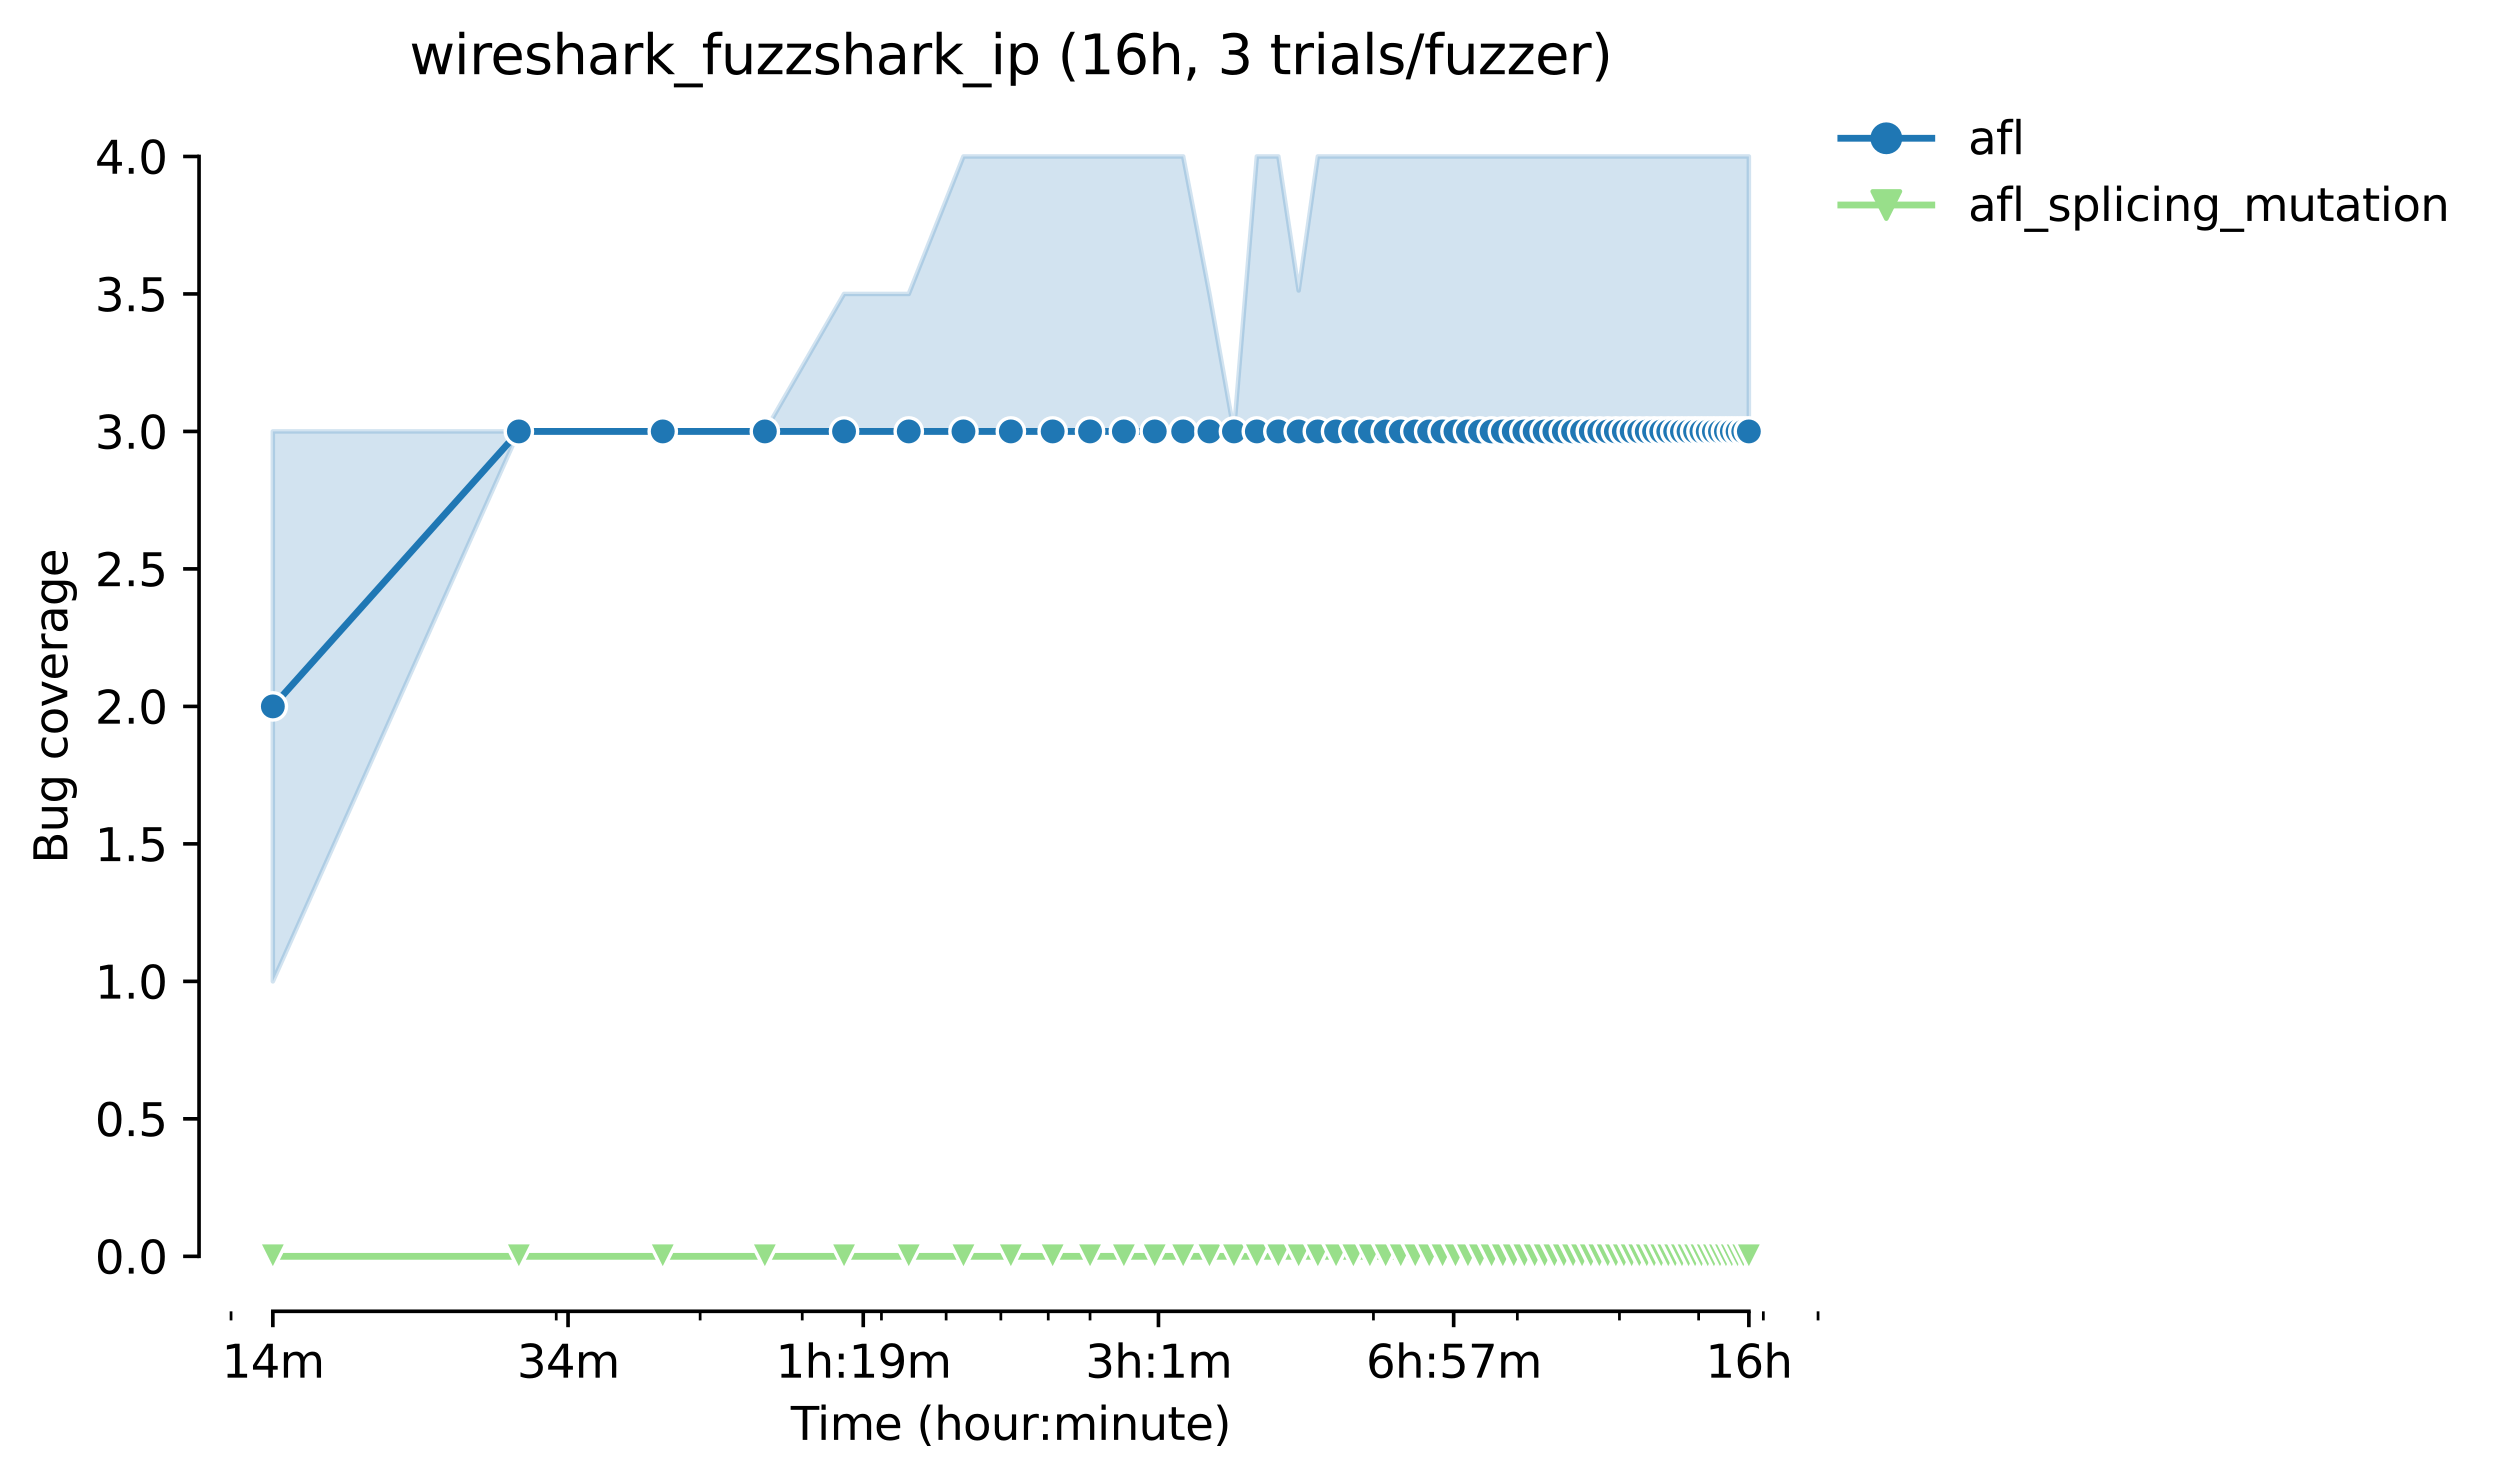 <?xml version="1.0" encoding="utf-8" standalone="no"?>
<!DOCTYPE svg PUBLIC "-//W3C//DTD SVG 1.1//EN"
  "http://www.w3.org/Graphics/SVG/1.1/DTD/svg11.dtd">
<svg height="325.986pt" version="1.1" viewBox="0 0 549.886 325.986" width="549.886pt" xmlns="http://www.w3.org/2000/svg" xmlns:xlink="http://www.w3.org/1999/xlink">
 <defs>
  <style type="text/css">*{stroke-linecap:butt;stroke-linejoin:round;}</style>
 </defs>
 <g id="figure_1">
  <g id="patch_1">
   <path d="M 0 325.986 
L 549.886 325.986 
L 549.886 0 
L 0 0 
z
" style="fill:#ffffff;"/>
  </g>
  <g id="axes_1">
   <g id="patch_2">
    <path d="M 43.781 288.43 
L 400.901 288.43 
L 400.901 22.318 
L 43.781 22.318 
z
" style="fill:#ffffff;"/>
   </g>
   <g id="PolyCollection_1">
    <defs>
     <path d="M 60.014 -231.092 
L 60.014 -110.132 
L 114.123 -231.092 
L 145.775 -231.092 
L 168.232 -231.092 
L 185.651 -231.092 
L 199.884 -231.092 
L 211.917 -231.092 
L 222.341 -231.092 
L 231.536 -231.092 
L 239.76 -231.092 
L 247.201 -231.092 
L 253.993 -231.092 
L 260.241 -231.092 
L 266.026 -231.092 
L 271.412 -231.092 
L 276.45 -231.092 
L 281.183 -231.092 
L 285.645 -231.092 
L 289.865 -231.092 
L 293.87 -231.092 
L 297.678 -231.092 
L 301.31 -231.092 
L 304.78 -231.092 
L 308.102 -231.092 
L 311.289 -231.092 
L 314.35 -231.092 
L 317.297 -231.092 
L 320.136 -231.092 
L 322.875 -231.092 
L 325.521 -231.092 
L 328.081 -231.092 
L 330.559 -231.092 
L 332.962 -231.092 
L 335.292 -231.092 
L 337.555 -231.092 
L 339.754 -231.092 
L 341.893 -231.092 
L 343.975 -231.092 
L 346.002 -231.092 
L 347.979 -231.092 
L 349.906 -231.092 
L 351.787 -231.092 
L 353.624 -231.092 
L 355.419 -231.092 
L 357.173 -231.092 
L 358.889 -231.092 
L 360.568 -231.092 
L 362.211 -231.092 
L 363.821 -231.092 
L 365.398 -231.092 
L 366.944 -231.092 
L 368.46 -231.092 
L 369.947 -231.092 
L 371.406 -231.092 
L 372.838 -231.092 
L 374.245 -231.092 
L 375.626 -231.092 
L 376.984 -231.092 
L 378.318 -231.092 
L 379.63 -231.092 
L 380.921 -231.092 
L 382.19 -231.092 
L 383.439 -231.092 
L 384.669 -231.092 
L 384.669 -291.572 
L 384.669 -291.572 
L 383.439 -291.572 
L 382.19 -291.572 
L 380.921 -291.572 
L 379.63 -291.572 
L 378.318 -291.572 
L 376.984 -291.572 
L 375.626 -291.572 
L 374.245 -291.572 
L 372.838 -291.572 
L 371.406 -291.572 
L 369.947 -291.572 
L 368.46 -291.572 
L 366.944 -291.572 
L 365.398 -291.572 
L 363.821 -291.572 
L 362.211 -291.572 
L 360.568 -291.572 
L 358.889 -291.572 
L 357.173 -291.572 
L 355.419 -291.572 
L 353.624 -291.572 
L 351.787 -291.572 
L 349.906 -291.572 
L 347.979 -291.572 
L 346.002 -291.572 
L 343.975 -291.572 
L 341.893 -291.572 
L 339.754 -291.572 
L 337.555 -291.572 
L 335.292 -291.572 
L 332.962 -291.572 
L 330.559 -291.572 
L 328.081 -291.572 
L 325.521 -291.572 
L 322.875 -291.572 
L 320.136 -291.572 
L 317.297 -291.572 
L 314.35 -291.572 
L 311.289 -291.572 
L 308.102 -291.572 
L 304.78 -291.572 
L 301.31 -291.572 
L 297.678 -291.572 
L 293.87 -291.572 
L 289.865 -291.572 
L 285.645 -262.088 
L 281.183 -291.572 
L 276.45 -291.572 
L 271.412 -231.092 
L 266.026 -261.332 
L 260.241 -291.572 
L 253.993 -291.572 
L 247.201 -291.572 
L 239.76 -291.572 
L 231.536 -291.572 
L 222.341 -291.572 
L 211.917 -291.572 
L 199.884 -261.332 
L 185.651 -261.332 
L 168.232 -231.092 
L 145.775 -231.092 
L 114.123 -231.092 
L 60.014 -231.092 
z
" id="md06780eae8" style="stroke:#1f77b4;stroke-opacity:0.2;"/>
    </defs>
    <g clip-path="url(#p44ab42ca70)">
     <use style="fill:#1f77b4;fill-opacity:0.2;stroke:#1f77b4;stroke-opacity:0.2;" x="0" xlink:href="#md06780eae8" y="325.986"/>
    </g>
   </g>
   <g id="PolyCollection_2">
    <path clip-path="url(#p44ab42ca70)" d="M 60.014 276.334 
L 60.014 276.334 
L 114.123 276.334 
L 145.775 276.334 
L 168.232 276.334 
L 185.651 276.334 
L 199.884 276.334 
L 211.917 276.334 
L 222.341 276.334 
L 231.536 276.334 
L 239.76 276.334 
L 247.201 276.334 
L 253.993 276.334 
L 260.241 276.334 
L 266.026 276.334 
L 271.412 276.334 
L 276.45 276.334 
L 281.183 276.334 
L 285.645 276.334 
L 289.865 276.334 
L 293.87 276.334 
L 297.678 276.334 
L 301.31 276.334 
L 304.78 276.334 
L 308.102 276.334 
L 311.289 276.334 
L 314.35 276.334 
L 317.297 276.334 
L 320.136 276.334 
L 322.875 276.334 
L 325.521 276.334 
L 328.081 276.334 
L 330.559 276.334 
L 332.962 276.334 
L 335.292 276.334 
L 337.555 276.334 
L 339.754 276.334 
L 341.893 276.334 
L 343.975 276.334 
L 346.002 276.334 
L 347.979 276.334 
L 349.906 276.334 
L 351.787 276.334 
L 353.624 276.334 
L 355.419 276.334 
L 357.173 276.334 
L 358.889 276.334 
L 360.568 276.334 
L 362.211 276.334 
L 363.821 276.334 
L 365.398 276.334 
L 366.944 276.334 
L 368.46 276.334 
L 369.947 276.334 
L 371.406 276.334 
L 372.838 276.334 
L 374.245 276.334 
L 375.626 276.334 
L 376.984 276.334 
L 378.318 276.334 
L 378.318 276.334 
L 378.318 276.334 
L 376.984 276.334 
L 375.626 276.334 
L 374.245 276.334 
L 372.838 276.334 
L 371.406 276.334 
L 369.947 276.334 
L 368.46 276.334 
L 366.944 276.334 
L 365.398 276.334 
L 363.821 276.334 
L 362.211 276.334 
L 360.568 276.334 
L 358.889 276.334 
L 357.173 276.334 
L 355.419 276.334 
L 353.624 276.334 
L 351.787 276.334 
L 349.906 276.334 
L 347.979 276.334 
L 346.002 276.334 
L 343.975 276.334 
L 341.893 276.334 
L 339.754 276.334 
L 337.555 276.334 
L 335.292 276.334 
L 332.962 276.334 
L 330.559 276.334 
L 328.081 276.334 
L 325.521 276.334 
L 322.875 276.334 
L 320.136 276.334 
L 317.297 276.334 
L 314.35 276.334 
L 311.289 276.334 
L 308.102 276.334 
L 304.78 276.334 
L 301.31 276.334 
L 297.678 276.334 
L 293.87 276.334 
L 289.865 276.334 
L 285.645 276.334 
L 281.183 276.334 
L 276.45 276.334 
L 271.412 276.334 
L 266.026 276.334 
L 260.241 276.334 
L 253.993 276.334 
L 247.201 276.334 
L 239.76 276.334 
L 231.536 276.334 
L 222.341 276.334 
L 211.917 276.334 
L 199.884 276.334 
L 185.651 276.334 
L 168.232 276.334 
L 145.775 276.334 
L 114.123 276.334 
L 60.014 276.334 
z
" style="fill:#98df8a;fill-opacity:0.2;stroke:#98df8a;stroke-opacity:0.2;"/>
    <path clip-path="url(#p44ab42ca70)" d="M 382.19 276.334 
L 382.19 276.334 
L 383.439 276.334 
L 384.669 276.334 
L 384.669 276.334 
L 384.669 276.334 
L 383.439 276.334 
L 382.19 276.334 
z
" style="fill:#98df8a;fill-opacity:0.2;stroke:#98df8a;stroke-opacity:0.2;"/>
   </g>
   <g id="matplotlib.axis_1">
    <g id="xtick_1">
     <g id="line2d_1">
      <defs>
       <path d="M 0 0 
L 0 3.5 
" id="m34331405f8" style="stroke:#000000;stroke-width:0.8;"/>
      </defs>
      <g>
       <use style="stroke:#000000;stroke-width:0.8;" x="60.014" xlink:href="#m34331405f8" y="288.43"/>
      </g>
     </g>
     <g id="text_1">
      <!-- 14m -->
      <g transform="translate(48.781 303.029)scale(0.1 -0.1)">
       <defs>
        <path d="M 794 531 
L 1825 531 
L 1825 4091 
L 703 3866 
L 703 4441 
L 1819 4666 
L 2450 4666 
L 2450 531 
L 3481 531 
L 3481 0 
L 794 0 
L 794 531 
z
" id="DejaVuSans-31" transform="scale(0.016)"/>
        <path d="M 2419 4116 
L 825 1625 
L 2419 1625 
L 2419 4116 
z
M 2253 4666 
L 3047 4666 
L 3047 1625 
L 3713 1625 
L 3713 1100 
L 3047 1100 
L 3047 0 
L 2419 0 
L 2419 1100 
L 313 1100 
L 313 1709 
L 2253 4666 
z
" id="DejaVuSans-34" transform="scale(0.016)"/>
        <path d="M 3328 2828 
Q 3544 3216 3844 3400 
Q 4144 3584 4550 3584 
Q 5097 3584 5394 3201 
Q 5691 2819 5691 2113 
L 5691 0 
L 5113 0 
L 5113 2094 
Q 5113 2597 4934 2840 
Q 4756 3084 4391 3084 
Q 3944 3084 3684 2787 
Q 3425 2491 3425 1978 
L 3425 0 
L 2847 0 
L 2847 2094 
Q 2847 2600 2669 2842 
Q 2491 3084 2119 3084 
Q 1678 3084 1418 2786 
Q 1159 2488 1159 1978 
L 1159 0 
L 581 0 
L 581 3500 
L 1159 3500 
L 1159 2956 
Q 1356 3278 1631 3431 
Q 1906 3584 2284 3584 
Q 2666 3584 2933 3390 
Q 3200 3197 3328 2828 
z
" id="DejaVuSans-6d" transform="scale(0.016)"/>
       </defs>
       <use xlink:href="#DejaVuSans-31"/>
       <use x="63.623" xlink:href="#DejaVuSans-34"/>
       <use x="127.246" xlink:href="#DejaVuSans-6d"/>
      </g>
     </g>
    </g>
    <g id="xtick_2">
     <g id="line2d_2">
      <g>
       <use style="stroke:#000000;stroke-width:0.8;" x="124.945" xlink:href="#m34331405f8" y="288.43"/>
      </g>
     </g>
     <g id="text_2">
      <!-- 34m -->
      <g transform="translate(113.712 303.029)scale(0.1 -0.1)">
       <defs>
        <path d="M 2597 2516 
Q 3050 2419 3304 2112 
Q 3559 1806 3559 1356 
Q 3559 666 3084 287 
Q 2609 -91 1734 -91 
Q 1441 -91 1130 -33 
Q 819 25 488 141 
L 488 750 
Q 750 597 1062 519 
Q 1375 441 1716 441 
Q 2309 441 2620 675 
Q 2931 909 2931 1356 
Q 2931 1769 2642 2001 
Q 2353 2234 1838 2234 
L 1294 2234 
L 1294 2753 
L 1863 2753 
Q 2328 2753 2575 2939 
Q 2822 3125 2822 3475 
Q 2822 3834 2567 4026 
Q 2313 4219 1838 4219 
Q 1578 4219 1281 4162 
Q 984 4106 628 3988 
L 628 4550 
Q 988 4650 1302 4700 
Q 1616 4750 1894 4750 
Q 2613 4750 3031 4423 
Q 3450 4097 3450 3541 
Q 3450 3153 3228 2886 
Q 3006 2619 2597 2516 
z
" id="DejaVuSans-33" transform="scale(0.016)"/>
       </defs>
       <use xlink:href="#DejaVuSans-33"/>
       <use x="63.623" xlink:href="#DejaVuSans-34"/>
       <use x="127.246" xlink:href="#DejaVuSans-6d"/>
      </g>
     </g>
    </g>
    <g id="xtick_3">
     <g id="line2d_3">
      <g>
       <use style="stroke:#000000;stroke-width:0.8;" x="189.876" xlink:href="#m34331405f8" y="288.43"/>
      </g>
     </g>
     <g id="text_3">
      <!-- 1h:19m -->
      <g transform="translate(170.609 303.029)scale(0.1 -0.1)">
       <defs>
        <path d="M 3513 2113 
L 3513 0 
L 2938 0 
L 2938 2094 
Q 2938 2591 2744 2837 
Q 2550 3084 2163 3084 
Q 1697 3084 1428 2787 
Q 1159 2491 1159 1978 
L 1159 0 
L 581 0 
L 581 4863 
L 1159 4863 
L 1159 2956 
Q 1366 3272 1645 3428 
Q 1925 3584 2291 3584 
Q 2894 3584 3203 3211 
Q 3513 2838 3513 2113 
z
" id="DejaVuSans-68" transform="scale(0.016)"/>
        <path d="M 750 794 
L 1409 794 
L 1409 0 
L 750 0 
L 750 794 
z
M 750 3309 
L 1409 3309 
L 1409 2516 
L 750 2516 
L 750 3309 
z
" id="DejaVuSans-3a" transform="scale(0.016)"/>
        <path d="M 703 97 
L 703 672 
Q 941 559 1184 500 
Q 1428 441 1663 441 
Q 2288 441 2617 861 
Q 2947 1281 2994 2138 
Q 2813 1869 2534 1725 
Q 2256 1581 1919 1581 
Q 1219 1581 811 2004 
Q 403 2428 403 3163 
Q 403 3881 828 4315 
Q 1253 4750 1959 4750 
Q 2769 4750 3195 4129 
Q 3622 3509 3622 2328 
Q 3622 1225 3098 567 
Q 2575 -91 1691 -91 
Q 1453 -91 1209 -44 
Q 966 3 703 97 
z
M 1959 2075 
Q 2384 2075 2632 2365 
Q 2881 2656 2881 3163 
Q 2881 3666 2632 3958 
Q 2384 4250 1959 4250 
Q 1534 4250 1286 3958 
Q 1038 3666 1038 3163 
Q 1038 2656 1286 2365 
Q 1534 2075 1959 2075 
z
" id="DejaVuSans-39" transform="scale(0.016)"/>
       </defs>
       <use xlink:href="#DejaVuSans-31"/>
       <use x="63.623" xlink:href="#DejaVuSans-68"/>
       <use x="127.002" xlink:href="#DejaVuSans-3a"/>
       <use x="160.693" xlink:href="#DejaVuSans-31"/>
       <use x="224.316" xlink:href="#DejaVuSans-39"/>
       <use x="287.939" xlink:href="#DejaVuSans-6d"/>
      </g>
     </g>
    </g>
    <g id="xtick_4">
     <g id="line2d_4">
      <g>
       <use style="stroke:#000000;stroke-width:0.8;" x="254.808" xlink:href="#m34331405f8" y="288.43"/>
      </g>
     </g>
     <g id="text_4">
      <!-- 3h:1m -->
      <g transform="translate(238.722 303.029)scale(0.1 -0.1)">
       <use xlink:href="#DejaVuSans-33"/>
       <use x="63.623" xlink:href="#DejaVuSans-68"/>
       <use x="127.002" xlink:href="#DejaVuSans-3a"/>
       <use x="160.693" xlink:href="#DejaVuSans-31"/>
       <use x="224.316" xlink:href="#DejaVuSans-6d"/>
      </g>
     </g>
    </g>
    <g id="xtick_5">
     <g id="line2d_5">
      <g>
       <use style="stroke:#000000;stroke-width:0.8;" x="319.739" xlink:href="#m34331405f8" y="288.43"/>
      </g>
     </g>
     <g id="text_5">
      <!-- 6h:57m -->
      <g transform="translate(300.472 303.029)scale(0.1 -0.1)">
       <defs>
        <path d="M 2113 2584 
Q 1688 2584 1439 2293 
Q 1191 2003 1191 1497 
Q 1191 994 1439 701 
Q 1688 409 2113 409 
Q 2538 409 2786 701 
Q 3034 994 3034 1497 
Q 3034 2003 2786 2293 
Q 2538 2584 2113 2584 
z
M 3366 4563 
L 3366 3988 
Q 3128 4100 2886 4159 
Q 2644 4219 2406 4219 
Q 1781 4219 1451 3797 
Q 1122 3375 1075 2522 
Q 1259 2794 1537 2939 
Q 1816 3084 2150 3084 
Q 2853 3084 3261 2657 
Q 3669 2231 3669 1497 
Q 3669 778 3244 343 
Q 2819 -91 2113 -91 
Q 1303 -91 875 529 
Q 447 1150 447 2328 
Q 447 3434 972 4092 
Q 1497 4750 2381 4750 
Q 2619 4750 2861 4703 
Q 3103 4656 3366 4563 
z
" id="DejaVuSans-36" transform="scale(0.016)"/>
        <path d="M 691 4666 
L 3169 4666 
L 3169 4134 
L 1269 4134 
L 1269 2991 
Q 1406 3038 1543 3061 
Q 1681 3084 1819 3084 
Q 2600 3084 3056 2656 
Q 3513 2228 3513 1497 
Q 3513 744 3044 326 
Q 2575 -91 1722 -91 
Q 1428 -91 1123 -41 
Q 819 9 494 109 
L 494 744 
Q 775 591 1075 516 
Q 1375 441 1709 441 
Q 2250 441 2565 725 
Q 2881 1009 2881 1497 
Q 2881 1984 2565 2268 
Q 2250 2553 1709 2553 
Q 1456 2553 1204 2497 
Q 953 2441 691 2322 
L 691 4666 
z
" id="DejaVuSans-35" transform="scale(0.016)"/>
        <path d="M 525 4666 
L 3525 4666 
L 3525 4397 
L 1831 0 
L 1172 0 
L 2766 4134 
L 525 4134 
L 525 4666 
z
" id="DejaVuSans-37" transform="scale(0.016)"/>
       </defs>
       <use xlink:href="#DejaVuSans-36"/>
       <use x="63.623" xlink:href="#DejaVuSans-68"/>
       <use x="127.002" xlink:href="#DejaVuSans-3a"/>
       <use x="160.693" xlink:href="#DejaVuSans-35"/>
       <use x="224.316" xlink:href="#DejaVuSans-37"/>
       <use x="287.939" xlink:href="#DejaVuSans-6d"/>
      </g>
     </g>
    </g>
    <g id="xtick_6">
     <g id="line2d_6">
      <g>
       <use style="stroke:#000000;stroke-width:0.8;" x="384.67" xlink:href="#m34331405f8" y="288.43"/>
      </g>
     </g>
     <g id="text_6">
      <!-- 16h -->
      <g transform="translate(375.139 303.029)scale(0.1 -0.1)">
       <use xlink:href="#DejaVuSans-31"/>
       <use x="63.623" xlink:href="#DejaVuSans-36"/>
       <use x="127.246" xlink:href="#DejaVuSans-68"/>
      </g>
     </g>
    </g>
    <g id="xtick_7">
     <g id="line2d_7">
      <defs>
       <path d="M 0 0 
L 0 2 
" id="mab7cc01b7d" style="stroke:#000000;stroke-width:0.6;"/>
      </defs>
      <g>
       <use style="stroke:#000000;stroke-width:0.6;" x="50.819" xlink:href="#mab7cc01b7d" y="288.43"/>
      </g>
     </g>
    </g>
    <g id="xtick_8">
     <g id="line2d_8">
      <g>
       <use style="stroke:#000000;stroke-width:0.6;" x="122.348" xlink:href="#mab7cc01b7d" y="288.43"/>
      </g>
     </g>
    </g>
    <g id="xtick_9">
     <g id="line2d_9">
      <g>
       <use style="stroke:#000000;stroke-width:0.6;" x="154" xlink:href="#mab7cc01b7d" y="288.43"/>
      </g>
     </g>
    </g>
    <g id="xtick_10">
     <g id="line2d_10">
      <g>
       <use style="stroke:#000000;stroke-width:0.6;" x="176.457" xlink:href="#mab7cc01b7d" y="288.43"/>
      </g>
     </g>
    </g>
    <g id="xtick_11">
     <g id="line2d_11">
      <g>
       <use style="stroke:#000000;stroke-width:0.6;" x="193.876" xlink:href="#mab7cc01b7d" y="288.43"/>
      </g>
     </g>
    </g>
    <g id="xtick_12">
     <g id="line2d_12">
      <g>
       <use style="stroke:#000000;stroke-width:0.6;" x="208.109" xlink:href="#mab7cc01b7d" y="288.43"/>
      </g>
     </g>
    </g>
    <g id="xtick_13">
     <g id="line2d_13">
      <g>
       <use style="stroke:#000000;stroke-width:0.6;" x="220.142" xlink:href="#mab7cc01b7d" y="288.43"/>
      </g>
     </g>
    </g>
    <g id="xtick_14">
     <g id="line2d_14">
      <g>
       <use style="stroke:#000000;stroke-width:0.6;" x="230.566" xlink:href="#mab7cc01b7d" y="288.43"/>
      </g>
     </g>
    </g>
    <g id="xtick_15">
     <g id="line2d_15">
      <g>
       <use style="stroke:#000000;stroke-width:0.6;" x="239.76" xlink:href="#mab7cc01b7d" y="288.43"/>
      </g>
     </g>
    </g>
    <g id="xtick_16">
     <g id="line2d_16">
      <g>
       <use style="stroke:#000000;stroke-width:0.6;" x="302.094" xlink:href="#mab7cc01b7d" y="288.43"/>
      </g>
     </g>
    </g>
    <g id="xtick_17">
     <g id="line2d_17">
      <g>
       <use style="stroke:#000000;stroke-width:0.6;" x="333.746" xlink:href="#mab7cc01b7d" y="288.43"/>
      </g>
     </g>
    </g>
    <g id="xtick_18">
     <g id="line2d_18">
      <g>
       <use style="stroke:#000000;stroke-width:0.6;" x="356.203" xlink:href="#mab7cc01b7d" y="288.43"/>
      </g>
     </g>
    </g>
    <g id="xtick_19">
     <g id="line2d_19">
      <g>
       <use style="stroke:#000000;stroke-width:0.6;" x="373.623" xlink:href="#mab7cc01b7d" y="288.43"/>
      </g>
     </g>
    </g>
    <g id="xtick_20">
     <g id="line2d_20">
      <g>
       <use style="stroke:#000000;stroke-width:0.6;" x="387.855" xlink:href="#mab7cc01b7d" y="288.43"/>
      </g>
     </g>
    </g>
    <g id="xtick_21">
     <g id="line2d_21">
      <g>
       <use style="stroke:#000000;stroke-width:0.6;" x="399.889" xlink:href="#mab7cc01b7d" y="288.43"/>
      </g>
     </g>
    </g>
    <g id="text_7">
     <!-- Time (hour:minute) -->
     <g transform="translate(173.934 316.707)scale(0.1 -0.1)">
      <defs>
       <path d="M -19 4666 
L 3928 4666 
L 3928 4134 
L 2272 4134 
L 2272 0 
L 1638 0 
L 1638 4134 
L -19 4134 
L -19 4666 
z
" id="DejaVuSans-54" transform="scale(0.016)"/>
       <path d="M 603 3500 
L 1178 3500 
L 1178 0 
L 603 0 
L 603 3500 
z
M 603 4863 
L 1178 4863 
L 1178 4134 
L 603 4134 
L 603 4863 
z
" id="DejaVuSans-69" transform="scale(0.016)"/>
       <path d="M 3597 1894 
L 3597 1613 
L 953 1613 
Q 991 1019 1311 708 
Q 1631 397 2203 397 
Q 2534 397 2845 478 
Q 3156 559 3463 722 
L 3463 178 
Q 3153 47 2828 -22 
Q 2503 -91 2169 -91 
Q 1331 -91 842 396 
Q 353 884 353 1716 
Q 353 2575 817 3079 
Q 1281 3584 2069 3584 
Q 2775 3584 3186 3129 
Q 3597 2675 3597 1894 
z
M 3022 2063 
Q 3016 2534 2758 2815 
Q 2500 3097 2075 3097 
Q 1594 3097 1305 2825 
Q 1016 2553 972 2059 
L 3022 2063 
z
" id="DejaVuSans-65" transform="scale(0.016)"/>
       <path id="DejaVuSans-20" transform="scale(0.016)"/>
       <path d="M 1984 4856 
Q 1566 4138 1362 3434 
Q 1159 2731 1159 2009 
Q 1159 1288 1364 580 
Q 1569 -128 1984 -844 
L 1484 -844 
Q 1016 -109 783 600 
Q 550 1309 550 2009 
Q 550 2706 781 3412 
Q 1013 4119 1484 4856 
L 1984 4856 
z
" id="DejaVuSans-28" transform="scale(0.016)"/>
       <path d="M 1959 3097 
Q 1497 3097 1228 2736 
Q 959 2375 959 1747 
Q 959 1119 1226 758 
Q 1494 397 1959 397 
Q 2419 397 2687 759 
Q 2956 1122 2956 1747 
Q 2956 2369 2687 2733 
Q 2419 3097 1959 3097 
z
M 1959 3584 
Q 2709 3584 3137 3096 
Q 3566 2609 3566 1747 
Q 3566 888 3137 398 
Q 2709 -91 1959 -91 
Q 1206 -91 779 398 
Q 353 888 353 1747 
Q 353 2609 779 3096 
Q 1206 3584 1959 3584 
z
" id="DejaVuSans-6f" transform="scale(0.016)"/>
       <path d="M 544 1381 
L 544 3500 
L 1119 3500 
L 1119 1403 
Q 1119 906 1312 657 
Q 1506 409 1894 409 
Q 2359 409 2629 706 
Q 2900 1003 2900 1516 
L 2900 3500 
L 3475 3500 
L 3475 0 
L 2900 0 
L 2900 538 
Q 2691 219 2414 64 
Q 2138 -91 1772 -91 
Q 1169 -91 856 284 
Q 544 659 544 1381 
z
M 1991 3584 
L 1991 3584 
z
" id="DejaVuSans-75" transform="scale(0.016)"/>
       <path d="M 2631 2963 
Q 2534 3019 2420 3045 
Q 2306 3072 2169 3072 
Q 1681 3072 1420 2755 
Q 1159 2438 1159 1844 
L 1159 0 
L 581 0 
L 581 3500 
L 1159 3500 
L 1159 2956 
Q 1341 3275 1631 3429 
Q 1922 3584 2338 3584 
Q 2397 3584 2469 3576 
Q 2541 3569 2628 3553 
L 2631 2963 
z
" id="DejaVuSans-72" transform="scale(0.016)"/>
       <path d="M 3513 2113 
L 3513 0 
L 2938 0 
L 2938 2094 
Q 2938 2591 2744 2837 
Q 2550 3084 2163 3084 
Q 1697 3084 1428 2787 
Q 1159 2491 1159 1978 
L 1159 0 
L 581 0 
L 581 3500 
L 1159 3500 
L 1159 2956 
Q 1366 3272 1645 3428 
Q 1925 3584 2291 3584 
Q 2894 3584 3203 3211 
Q 3513 2838 3513 2113 
z
" id="DejaVuSans-6e" transform="scale(0.016)"/>
       <path d="M 1172 4494 
L 1172 3500 
L 2356 3500 
L 2356 3053 
L 1172 3053 
L 1172 1153 
Q 1172 725 1289 603 
Q 1406 481 1766 481 
L 2356 481 
L 2356 0 
L 1766 0 
Q 1100 0 847 248 
Q 594 497 594 1153 
L 594 3053 
L 172 3053 
L 172 3500 
L 594 3500 
L 594 4494 
L 1172 4494 
z
" id="DejaVuSans-74" transform="scale(0.016)"/>
       <path d="M 513 4856 
L 1013 4856 
Q 1481 4119 1714 3412 
Q 1947 2706 1947 2009 
Q 1947 1309 1714 600 
Q 1481 -109 1013 -844 
L 513 -844 
Q 928 -128 1133 580 
Q 1338 1288 1338 2009 
Q 1338 2731 1133 3434 
Q 928 4138 513 4856 
z
" id="DejaVuSans-29" transform="scale(0.016)"/>
      </defs>
      <use xlink:href="#DejaVuSans-54"/>
      <use x="57.959" xlink:href="#DejaVuSans-69"/>
      <use x="85.742" xlink:href="#DejaVuSans-6d"/>
      <use x="183.154" xlink:href="#DejaVuSans-65"/>
      <use x="244.678" xlink:href="#DejaVuSans-20"/>
      <use x="276.465" xlink:href="#DejaVuSans-28"/>
      <use x="315.479" xlink:href="#DejaVuSans-68"/>
      <use x="378.857" xlink:href="#DejaVuSans-6f"/>
      <use x="440.039" xlink:href="#DejaVuSans-75"/>
      <use x="503.418" xlink:href="#DejaVuSans-72"/>
      <use x="542.781" xlink:href="#DejaVuSans-3a"/>
      <use x="576.473" xlink:href="#DejaVuSans-6d"/>
      <use x="673.885" xlink:href="#DejaVuSans-69"/>
      <use x="701.668" xlink:href="#DejaVuSans-6e"/>
      <use x="765.047" xlink:href="#DejaVuSans-75"/>
      <use x="828.426" xlink:href="#DejaVuSans-74"/>
      <use x="867.635" xlink:href="#DejaVuSans-65"/>
      <use x="929.158" xlink:href="#DejaVuSans-29"/>
     </g>
    </g>
   </g>
   <g id="matplotlib.axis_2">
    <g id="ytick_1">
     <g id="line2d_22">
      <defs>
       <path d="M 0 0 
L -3.5 0 
" id="ma84c9f44f5" style="stroke:#000000;stroke-width:0.8;"/>
      </defs>
      <g>
       <use style="stroke:#000000;stroke-width:0.8;" x="43.781" xlink:href="#ma84c9f44f5" y="276.334"/>
      </g>
     </g>
     <g id="text_8">
      <!-- 0.0 -->
      <g transform="translate(20.878 280.133)scale(0.1 -0.1)">
       <defs>
        <path d="M 2034 4250 
Q 1547 4250 1301 3770 
Q 1056 3291 1056 2328 
Q 1056 1369 1301 889 
Q 1547 409 2034 409 
Q 2525 409 2770 889 
Q 3016 1369 3016 2328 
Q 3016 3291 2770 3770 
Q 2525 4250 2034 4250 
z
M 2034 4750 
Q 2819 4750 3233 4129 
Q 3647 3509 3647 2328 
Q 3647 1150 3233 529 
Q 2819 -91 2034 -91 
Q 1250 -91 836 529 
Q 422 1150 422 2328 
Q 422 3509 836 4129 
Q 1250 4750 2034 4750 
z
" id="DejaVuSans-30" transform="scale(0.016)"/>
        <path d="M 684 794 
L 1344 794 
L 1344 0 
L 684 0 
L 684 794 
z
" id="DejaVuSans-2e" transform="scale(0.016)"/>
       </defs>
       <use xlink:href="#DejaVuSans-30"/>
       <use x="63.623" xlink:href="#DejaVuSans-2e"/>
       <use x="95.41" xlink:href="#DejaVuSans-30"/>
      </g>
     </g>
    </g>
    <g id="ytick_2">
     <g id="line2d_23">
      <g>
       <use style="stroke:#000000;stroke-width:0.8;" x="43.781" xlink:href="#ma84c9f44f5" y="246.094"/>
      </g>
     </g>
     <g id="text_9">
      <!-- 0.5 -->
      <g transform="translate(20.878 249.893)scale(0.1 -0.1)">
       <use xlink:href="#DejaVuSans-30"/>
       <use x="63.623" xlink:href="#DejaVuSans-2e"/>
       <use x="95.41" xlink:href="#DejaVuSans-35"/>
      </g>
     </g>
    </g>
    <g id="ytick_3">
     <g id="line2d_24">
      <g>
       <use style="stroke:#000000;stroke-width:0.8;" x="43.781" xlink:href="#ma84c9f44f5" y="215.854"/>
      </g>
     </g>
     <g id="text_10">
      <!-- 1.0 -->
      <g transform="translate(20.878 219.653)scale(0.1 -0.1)">
       <use xlink:href="#DejaVuSans-31"/>
       <use x="63.623" xlink:href="#DejaVuSans-2e"/>
       <use x="95.41" xlink:href="#DejaVuSans-30"/>
      </g>
     </g>
    </g>
    <g id="ytick_4">
     <g id="line2d_25">
      <g>
       <use style="stroke:#000000;stroke-width:0.8;" x="43.781" xlink:href="#ma84c9f44f5" y="185.614"/>
      </g>
     </g>
     <g id="text_11">
      <!-- 1.5 -->
      <g transform="translate(20.878 189.413)scale(0.1 -0.1)">
       <use xlink:href="#DejaVuSans-31"/>
       <use x="63.623" xlink:href="#DejaVuSans-2e"/>
       <use x="95.41" xlink:href="#DejaVuSans-35"/>
      </g>
     </g>
    </g>
    <g id="ytick_5">
     <g id="line2d_26">
      <g>
       <use style="stroke:#000000;stroke-width:0.8;" x="43.781" xlink:href="#ma84c9f44f5" y="155.374"/>
      </g>
     </g>
     <g id="text_12">
      <!-- 2.0 -->
      <g transform="translate(20.878 159.173)scale(0.1 -0.1)">
       <defs>
        <path d="M 1228 531 
L 3431 531 
L 3431 0 
L 469 0 
L 469 531 
Q 828 903 1448 1529 
Q 2069 2156 2228 2338 
Q 2531 2678 2651 2914 
Q 2772 3150 2772 3378 
Q 2772 3750 2511 3984 
Q 2250 4219 1831 4219 
Q 1534 4219 1204 4116 
Q 875 4013 500 3803 
L 500 4441 
Q 881 4594 1212 4672 
Q 1544 4750 1819 4750 
Q 2544 4750 2975 4387 
Q 3406 4025 3406 3419 
Q 3406 3131 3298 2873 
Q 3191 2616 2906 2266 
Q 2828 2175 2409 1742 
Q 1991 1309 1228 531 
z
" id="DejaVuSans-32" transform="scale(0.016)"/>
       </defs>
       <use xlink:href="#DejaVuSans-32"/>
       <use x="63.623" xlink:href="#DejaVuSans-2e"/>
       <use x="95.41" xlink:href="#DejaVuSans-30"/>
      </g>
     </g>
    </g>
    <g id="ytick_6">
     <g id="line2d_27">
      <g>
       <use style="stroke:#000000;stroke-width:0.8;" x="43.781" xlink:href="#ma84c9f44f5" y="125.134"/>
      </g>
     </g>
     <g id="text_13">
      <!-- 2.5 -->
      <g transform="translate(20.878 128.933)scale(0.1 -0.1)">
       <use xlink:href="#DejaVuSans-32"/>
       <use x="63.623" xlink:href="#DejaVuSans-2e"/>
       <use x="95.41" xlink:href="#DejaVuSans-35"/>
      </g>
     </g>
    </g>
    <g id="ytick_7">
     <g id="line2d_28">
      <g>
       <use style="stroke:#000000;stroke-width:0.8;" x="43.781" xlink:href="#ma84c9f44f5" y="94.894"/>
      </g>
     </g>
     <g id="text_14">
      <!-- 3.0 -->
      <g transform="translate(20.878 98.693)scale(0.1 -0.1)">
       <use xlink:href="#DejaVuSans-33"/>
       <use x="63.623" xlink:href="#DejaVuSans-2e"/>
       <use x="95.41" xlink:href="#DejaVuSans-30"/>
      </g>
     </g>
    </g>
    <g id="ytick_8">
     <g id="line2d_29">
      <g>
       <use style="stroke:#000000;stroke-width:0.8;" x="43.781" xlink:href="#ma84c9f44f5" y="64.654"/>
      </g>
     </g>
     <g id="text_15">
      <!-- 3.5 -->
      <g transform="translate(20.878 68.453)scale(0.1 -0.1)">
       <use xlink:href="#DejaVuSans-33"/>
       <use x="63.623" xlink:href="#DejaVuSans-2e"/>
       <use x="95.41" xlink:href="#DejaVuSans-35"/>
      </g>
     </g>
    </g>
    <g id="ytick_9">
     <g id="line2d_30">
      <g>
       <use style="stroke:#000000;stroke-width:0.8;" x="43.781" xlink:href="#ma84c9f44f5" y="34.414"/>
      </g>
     </g>
     <g id="text_16">
      <!-- 4.0 -->
      <g transform="translate(20.878 38.213)scale(0.1 -0.1)">
       <use xlink:href="#DejaVuSans-34"/>
       <use x="63.623" xlink:href="#DejaVuSans-2e"/>
       <use x="95.41" xlink:href="#DejaVuSans-30"/>
      </g>
     </g>
    </g>
    <g id="text_17">
     <!-- Bug coverage -->
     <g transform="translate(14.798 189.951)rotate(-90)scale(0.1 -0.1)">
      <defs>
       <path d="M 1259 2228 
L 1259 519 
L 2272 519 
Q 2781 519 3026 730 
Q 3272 941 3272 1375 
Q 3272 1813 3026 2020 
Q 2781 2228 2272 2228 
L 1259 2228 
z
M 1259 4147 
L 1259 2741 
L 2194 2741 
Q 2656 2741 2882 2914 
Q 3109 3088 3109 3444 
Q 3109 3797 2882 3972 
Q 2656 4147 2194 4147 
L 1259 4147 
z
M 628 4666 
L 2241 4666 
Q 2963 4666 3353 4366 
Q 3744 4066 3744 3513 
Q 3744 3084 3544 2831 
Q 3344 2578 2956 2516 
Q 3422 2416 3680 2098 
Q 3938 1781 3938 1306 
Q 3938 681 3513 340 
Q 3088 0 2303 0 
L 628 0 
L 628 4666 
z
" id="DejaVuSans-42" transform="scale(0.016)"/>
       <path d="M 2906 1791 
Q 2906 2416 2648 2759 
Q 2391 3103 1925 3103 
Q 1463 3103 1205 2759 
Q 947 2416 947 1791 
Q 947 1169 1205 825 
Q 1463 481 1925 481 
Q 2391 481 2648 825 
Q 2906 1169 2906 1791 
z
M 3481 434 
Q 3481 -459 3084 -895 
Q 2688 -1331 1869 -1331 
Q 1566 -1331 1297 -1286 
Q 1028 -1241 775 -1147 
L 775 -588 
Q 1028 -725 1275 -790 
Q 1522 -856 1778 -856 
Q 2344 -856 2625 -561 
Q 2906 -266 2906 331 
L 2906 616 
Q 2728 306 2450 153 
Q 2172 0 1784 0 
Q 1141 0 747 490 
Q 353 981 353 1791 
Q 353 2603 747 3093 
Q 1141 3584 1784 3584 
Q 2172 3584 2450 3431 
Q 2728 3278 2906 2969 
L 2906 3500 
L 3481 3500 
L 3481 434 
z
" id="DejaVuSans-67" transform="scale(0.016)"/>
       <path d="M 3122 3366 
L 3122 2828 
Q 2878 2963 2633 3030 
Q 2388 3097 2138 3097 
Q 1578 3097 1268 2742 
Q 959 2388 959 1747 
Q 959 1106 1268 751 
Q 1578 397 2138 397 
Q 2388 397 2633 464 
Q 2878 531 3122 666 
L 3122 134 
Q 2881 22 2623 -34 
Q 2366 -91 2075 -91 
Q 1284 -91 818 406 
Q 353 903 353 1747 
Q 353 2603 823 3093 
Q 1294 3584 2113 3584 
Q 2378 3584 2631 3529 
Q 2884 3475 3122 3366 
z
" id="DejaVuSans-63" transform="scale(0.016)"/>
       <path d="M 191 3500 
L 800 3500 
L 1894 563 
L 2988 3500 
L 3597 3500 
L 2284 0 
L 1503 0 
L 191 3500 
z
" id="DejaVuSans-76" transform="scale(0.016)"/>
       <path d="M 2194 1759 
Q 1497 1759 1228 1600 
Q 959 1441 959 1056 
Q 959 750 1161 570 
Q 1363 391 1709 391 
Q 2188 391 2477 730 
Q 2766 1069 2766 1631 
L 2766 1759 
L 2194 1759 
z
M 3341 1997 
L 3341 0 
L 2766 0 
L 2766 531 
Q 2569 213 2275 61 
Q 1981 -91 1556 -91 
Q 1019 -91 701 211 
Q 384 513 384 1019 
Q 384 1609 779 1909 
Q 1175 2209 1959 2209 
L 2766 2209 
L 2766 2266 
Q 2766 2663 2505 2880 
Q 2244 3097 1772 3097 
Q 1472 3097 1187 3025 
Q 903 2953 641 2809 
L 641 3341 
Q 956 3463 1253 3523 
Q 1550 3584 1831 3584 
Q 2591 3584 2966 3190 
Q 3341 2797 3341 1997 
z
" id="DejaVuSans-61" transform="scale(0.016)"/>
      </defs>
      <use xlink:href="#DejaVuSans-42"/>
      <use x="68.604" xlink:href="#DejaVuSans-75"/>
      <use x="131.982" xlink:href="#DejaVuSans-67"/>
      <use x="195.459" xlink:href="#DejaVuSans-20"/>
      <use x="227.246" xlink:href="#DejaVuSans-63"/>
      <use x="282.227" xlink:href="#DejaVuSans-6f"/>
      <use x="343.408" xlink:href="#DejaVuSans-76"/>
      <use x="402.588" xlink:href="#DejaVuSans-65"/>
      <use x="464.111" xlink:href="#DejaVuSans-72"/>
      <use x="505.225" xlink:href="#DejaVuSans-61"/>
      <use x="566.504" xlink:href="#DejaVuSans-67"/>
      <use x="629.98" xlink:href="#DejaVuSans-65"/>
     </g>
    </g>
   </g>
   <g id="line2d_31">
    <path clip-path="url(#p44ab42ca70)" d="M 60.014 155.374 
L 114.123 94.894 
L 145.775 94.894 
L 168.232 94.894 
L 185.651 94.894 
L 199.884 94.894 
L 211.917 94.894 
L 222.341 94.894 
L 231.536 94.894 
L 239.76 94.894 
L 247.201 94.894 
L 253.993 94.894 
L 260.241 94.894 
L 266.026 94.894 
L 271.412 94.894 
L 276.45 94.894 
L 281.183 94.894 
L 285.645 94.894 
L 289.865 94.894 
L 293.87 94.894 
L 297.678 94.894 
L 301.31 94.894 
L 304.78 94.894 
L 308.102 94.894 
L 311.289 94.894 
L 314.35 94.894 
L 317.297 94.894 
L 320.136 94.894 
L 322.875 94.894 
L 325.521 94.894 
L 328.081 94.894 
L 330.559 94.894 
L 332.962 94.894 
L 335.292 94.894 
L 337.555 94.894 
L 339.754 94.894 
L 341.893 94.894 
L 343.975 94.894 
L 346.002 94.894 
L 347.979 94.894 
L 349.906 94.894 
L 351.787 94.894 
L 353.624 94.894 
L 355.419 94.894 
L 357.173 94.894 
L 358.889 94.894 
L 360.568 94.894 
L 362.211 94.894 
L 363.821 94.894 
L 365.398 94.894 
L 366.944 94.894 
L 368.46 94.894 
L 369.947 94.894 
L 371.406 94.894 
L 372.838 94.894 
L 374.245 94.894 
L 375.626 94.894 
L 376.984 94.894 
L 378.318 94.894 
L 379.63 94.894 
L 380.921 94.894 
L 382.19 94.894 
L 383.439 94.894 
L 384.669 94.894 
" style="fill:none;stroke:#1f77b4;stroke-linecap:square;stroke-width:1.5;"/>
    <defs>
     <path d="M 0 3 
C 0.796 3 1.559 2.684 2.121 2.121 
C 2.684 1.559 3 0.796 3 0 
C 3 -0.796 2.684 -1.559 2.121 -2.121 
C 1.559 -2.684 0.796 -3 0 -3 
C -0.796 -3 -1.559 -2.684 -2.121 -2.121 
C -2.684 -1.559 -3 -0.796 -3 0 
C -3 0.796 -2.684 1.559 -2.121 2.121 
C -1.559 2.684 -0.796 3 0 3 
z
" id="m25a4d1791d" style="stroke:#ffffff;stroke-width:0.75;"/>
    </defs>
    <g clip-path="url(#p44ab42ca70)">
     <use style="fill:#1f77b4;stroke:#ffffff;stroke-width:0.75;" x="60.014" xlink:href="#m25a4d1791d" y="155.374"/>
     <use style="fill:#1f77b4;stroke:#ffffff;stroke-width:0.75;" x="114.123" xlink:href="#m25a4d1791d" y="94.894"/>
     <use style="fill:#1f77b4;stroke:#ffffff;stroke-width:0.75;" x="145.775" xlink:href="#m25a4d1791d" y="94.894"/>
     <use style="fill:#1f77b4;stroke:#ffffff;stroke-width:0.75;" x="168.232" xlink:href="#m25a4d1791d" y="94.894"/>
     <use style="fill:#1f77b4;stroke:#ffffff;stroke-width:0.75;" x="185.651" xlink:href="#m25a4d1791d" y="94.894"/>
     <use style="fill:#1f77b4;stroke:#ffffff;stroke-width:0.75;" x="199.884" xlink:href="#m25a4d1791d" y="94.894"/>
     <use style="fill:#1f77b4;stroke:#ffffff;stroke-width:0.75;" x="211.917" xlink:href="#m25a4d1791d" y="94.894"/>
     <use style="fill:#1f77b4;stroke:#ffffff;stroke-width:0.75;" x="222.341" xlink:href="#m25a4d1791d" y="94.894"/>
     <use style="fill:#1f77b4;stroke:#ffffff;stroke-width:0.75;" x="231.536" xlink:href="#m25a4d1791d" y="94.894"/>
     <use style="fill:#1f77b4;stroke:#ffffff;stroke-width:0.75;" x="239.76" xlink:href="#m25a4d1791d" y="94.894"/>
     <use style="fill:#1f77b4;stroke:#ffffff;stroke-width:0.75;" x="247.201" xlink:href="#m25a4d1791d" y="94.894"/>
     <use style="fill:#1f77b4;stroke:#ffffff;stroke-width:0.75;" x="253.993" xlink:href="#m25a4d1791d" y="94.894"/>
     <use style="fill:#1f77b4;stroke:#ffffff;stroke-width:0.75;" x="260.241" xlink:href="#m25a4d1791d" y="94.894"/>
     <use style="fill:#1f77b4;stroke:#ffffff;stroke-width:0.75;" x="266.026" xlink:href="#m25a4d1791d" y="94.894"/>
     <use style="fill:#1f77b4;stroke:#ffffff;stroke-width:0.75;" x="271.412" xlink:href="#m25a4d1791d" y="94.894"/>
     <use style="fill:#1f77b4;stroke:#ffffff;stroke-width:0.75;" x="276.45" xlink:href="#m25a4d1791d" y="94.894"/>
     <use style="fill:#1f77b4;stroke:#ffffff;stroke-width:0.75;" x="281.183" xlink:href="#m25a4d1791d" y="94.894"/>
     <use style="fill:#1f77b4;stroke:#ffffff;stroke-width:0.75;" x="285.645" xlink:href="#m25a4d1791d" y="94.894"/>
     <use style="fill:#1f77b4;stroke:#ffffff;stroke-width:0.75;" x="289.865" xlink:href="#m25a4d1791d" y="94.894"/>
     <use style="fill:#1f77b4;stroke:#ffffff;stroke-width:0.75;" x="293.87" xlink:href="#m25a4d1791d" y="94.894"/>
     <use style="fill:#1f77b4;stroke:#ffffff;stroke-width:0.75;" x="297.678" xlink:href="#m25a4d1791d" y="94.894"/>
     <use style="fill:#1f77b4;stroke:#ffffff;stroke-width:0.75;" x="301.31" xlink:href="#m25a4d1791d" y="94.894"/>
     <use style="fill:#1f77b4;stroke:#ffffff;stroke-width:0.75;" x="304.78" xlink:href="#m25a4d1791d" y="94.894"/>
     <use style="fill:#1f77b4;stroke:#ffffff;stroke-width:0.75;" x="308.102" xlink:href="#m25a4d1791d" y="94.894"/>
     <use style="fill:#1f77b4;stroke:#ffffff;stroke-width:0.75;" x="311.289" xlink:href="#m25a4d1791d" y="94.894"/>
     <use style="fill:#1f77b4;stroke:#ffffff;stroke-width:0.75;" x="314.35" xlink:href="#m25a4d1791d" y="94.894"/>
     <use style="fill:#1f77b4;stroke:#ffffff;stroke-width:0.75;" x="317.297" xlink:href="#m25a4d1791d" y="94.894"/>
     <use style="fill:#1f77b4;stroke:#ffffff;stroke-width:0.75;" x="320.136" xlink:href="#m25a4d1791d" y="94.894"/>
     <use style="fill:#1f77b4;stroke:#ffffff;stroke-width:0.75;" x="322.875" xlink:href="#m25a4d1791d" y="94.894"/>
     <use style="fill:#1f77b4;stroke:#ffffff;stroke-width:0.75;" x="325.521" xlink:href="#m25a4d1791d" y="94.894"/>
     <use style="fill:#1f77b4;stroke:#ffffff;stroke-width:0.75;" x="328.081" xlink:href="#m25a4d1791d" y="94.894"/>
     <use style="fill:#1f77b4;stroke:#ffffff;stroke-width:0.75;" x="330.559" xlink:href="#m25a4d1791d" y="94.894"/>
     <use style="fill:#1f77b4;stroke:#ffffff;stroke-width:0.75;" x="332.962" xlink:href="#m25a4d1791d" y="94.894"/>
     <use style="fill:#1f77b4;stroke:#ffffff;stroke-width:0.75;" x="335.292" xlink:href="#m25a4d1791d" y="94.894"/>
     <use style="fill:#1f77b4;stroke:#ffffff;stroke-width:0.75;" x="337.555" xlink:href="#m25a4d1791d" y="94.894"/>
     <use style="fill:#1f77b4;stroke:#ffffff;stroke-width:0.75;" x="339.754" xlink:href="#m25a4d1791d" y="94.894"/>
     <use style="fill:#1f77b4;stroke:#ffffff;stroke-width:0.75;" x="341.893" xlink:href="#m25a4d1791d" y="94.894"/>
     <use style="fill:#1f77b4;stroke:#ffffff;stroke-width:0.75;" x="343.975" xlink:href="#m25a4d1791d" y="94.894"/>
     <use style="fill:#1f77b4;stroke:#ffffff;stroke-width:0.75;" x="346.002" xlink:href="#m25a4d1791d" y="94.894"/>
     <use style="fill:#1f77b4;stroke:#ffffff;stroke-width:0.75;" x="347.979" xlink:href="#m25a4d1791d" y="94.894"/>
     <use style="fill:#1f77b4;stroke:#ffffff;stroke-width:0.75;" x="349.906" xlink:href="#m25a4d1791d" y="94.894"/>
     <use style="fill:#1f77b4;stroke:#ffffff;stroke-width:0.75;" x="351.787" xlink:href="#m25a4d1791d" y="94.894"/>
     <use style="fill:#1f77b4;stroke:#ffffff;stroke-width:0.75;" x="353.624" xlink:href="#m25a4d1791d" y="94.894"/>
     <use style="fill:#1f77b4;stroke:#ffffff;stroke-width:0.75;" x="355.419" xlink:href="#m25a4d1791d" y="94.894"/>
     <use style="fill:#1f77b4;stroke:#ffffff;stroke-width:0.75;" x="357.173" xlink:href="#m25a4d1791d" y="94.894"/>
     <use style="fill:#1f77b4;stroke:#ffffff;stroke-width:0.75;" x="358.889" xlink:href="#m25a4d1791d" y="94.894"/>
     <use style="fill:#1f77b4;stroke:#ffffff;stroke-width:0.75;" x="360.568" xlink:href="#m25a4d1791d" y="94.894"/>
     <use style="fill:#1f77b4;stroke:#ffffff;stroke-width:0.75;" x="362.211" xlink:href="#m25a4d1791d" y="94.894"/>
     <use style="fill:#1f77b4;stroke:#ffffff;stroke-width:0.75;" x="363.821" xlink:href="#m25a4d1791d" y="94.894"/>
     <use style="fill:#1f77b4;stroke:#ffffff;stroke-width:0.75;" x="365.398" xlink:href="#m25a4d1791d" y="94.894"/>
     <use style="fill:#1f77b4;stroke:#ffffff;stroke-width:0.75;" x="366.944" xlink:href="#m25a4d1791d" y="94.894"/>
     <use style="fill:#1f77b4;stroke:#ffffff;stroke-width:0.75;" x="368.46" xlink:href="#m25a4d1791d" y="94.894"/>
     <use style="fill:#1f77b4;stroke:#ffffff;stroke-width:0.75;" x="369.947" xlink:href="#m25a4d1791d" y="94.894"/>
     <use style="fill:#1f77b4;stroke:#ffffff;stroke-width:0.75;" x="371.406" xlink:href="#m25a4d1791d" y="94.894"/>
     <use style="fill:#1f77b4;stroke:#ffffff;stroke-width:0.75;" x="372.838" xlink:href="#m25a4d1791d" y="94.894"/>
     <use style="fill:#1f77b4;stroke:#ffffff;stroke-width:0.75;" x="374.245" xlink:href="#m25a4d1791d" y="94.894"/>
     <use style="fill:#1f77b4;stroke:#ffffff;stroke-width:0.75;" x="375.626" xlink:href="#m25a4d1791d" y="94.894"/>
     <use style="fill:#1f77b4;stroke:#ffffff;stroke-width:0.75;" x="376.984" xlink:href="#m25a4d1791d" y="94.894"/>
     <use style="fill:#1f77b4;stroke:#ffffff;stroke-width:0.75;" x="378.318" xlink:href="#m25a4d1791d" y="94.894"/>
     <use style="fill:#1f77b4;stroke:#ffffff;stroke-width:0.75;" x="379.63" xlink:href="#m25a4d1791d" y="94.894"/>
     <use style="fill:#1f77b4;stroke:#ffffff;stroke-width:0.75;" x="380.921" xlink:href="#m25a4d1791d" y="94.894"/>
     <use style="fill:#1f77b4;stroke:#ffffff;stroke-width:0.75;" x="382.19" xlink:href="#m25a4d1791d" y="94.894"/>
     <use style="fill:#1f77b4;stroke:#ffffff;stroke-width:0.75;" x="383.439" xlink:href="#m25a4d1791d" y="94.894"/>
     <use style="fill:#1f77b4;stroke:#ffffff;stroke-width:0.75;" x="384.669" xlink:href="#m25a4d1791d" y="94.894"/>
    </g>
   </g>
   <g id="line2d_32">
    <path clip-path="url(#p44ab42ca70)" d="M 60.014 276.334 
L 114.123 276.334 
L 145.775 276.334 
L 168.232 276.334 
L 185.651 276.334 
L 199.884 276.334 
L 211.917 276.334 
L 222.341 276.334 
L 231.536 276.334 
L 239.76 276.334 
L 247.201 276.334 
L 253.993 276.334 
L 260.241 276.334 
L 266.026 276.334 
L 271.412 276.334 
L 276.45 276.334 
L 281.183 276.334 
L 285.645 276.334 
L 289.865 276.334 
L 293.87 276.334 
L 297.678 276.334 
L 301.31 276.334 
L 304.78 276.334 
L 308.102 276.334 
L 311.289 276.334 
L 314.35 276.334 
L 317.297 276.334 
L 320.136 276.334 
L 322.875 276.334 
L 325.521 276.334 
L 328.081 276.334 
L 330.559 276.334 
L 332.962 276.334 
L 335.292 276.334 
L 337.555 276.334 
L 339.754 276.334 
L 341.893 276.334 
L 343.975 276.334 
L 346.002 276.334 
L 347.979 276.334 
L 349.906 276.334 
L 351.787 276.334 
L 353.624 276.334 
L 355.419 276.334 
L 357.173 276.334 
L 358.889 276.334 
L 360.568 276.334 
L 362.211 276.334 
L 363.821 276.334 
L 365.398 276.334 
L 366.944 276.334 
L 368.46 276.334 
L 369.947 276.334 
L 371.406 276.334 
L 372.838 276.334 
L 374.245 276.334 
L 375.626 276.334 
L 376.984 276.334 
L 378.318 276.334 
L 379.63 276.334 
L 380.921 276.334 
L 382.19 276.334 
L 383.439 276.334 
L 384.669 276.334 
" style="fill:none;stroke:#98df8a;stroke-linecap:square;stroke-width:1.5;"/>
    <defs>
     <path d="M -0 3 
L 3 -3 
L -3 -3 
z
" id="m83ac9900fe" style="stroke:#ffffff;stroke-linejoin:miter;stroke-width:0.75;"/>
    </defs>
    <g clip-path="url(#p44ab42ca70)">
     <use style="fill:#98df8a;stroke:#ffffff;stroke-linejoin:miter;stroke-width:0.75;" x="60.014" xlink:href="#m83ac9900fe" y="276.334"/>
     <use style="fill:#98df8a;stroke:#ffffff;stroke-linejoin:miter;stroke-width:0.75;" x="114.123" xlink:href="#m83ac9900fe" y="276.334"/>
     <use style="fill:#98df8a;stroke:#ffffff;stroke-linejoin:miter;stroke-width:0.75;" x="145.775" xlink:href="#m83ac9900fe" y="276.334"/>
     <use style="fill:#98df8a;stroke:#ffffff;stroke-linejoin:miter;stroke-width:0.75;" x="168.232" xlink:href="#m83ac9900fe" y="276.334"/>
     <use style="fill:#98df8a;stroke:#ffffff;stroke-linejoin:miter;stroke-width:0.75;" x="185.651" xlink:href="#m83ac9900fe" y="276.334"/>
     <use style="fill:#98df8a;stroke:#ffffff;stroke-linejoin:miter;stroke-width:0.75;" x="199.884" xlink:href="#m83ac9900fe" y="276.334"/>
     <use style="fill:#98df8a;stroke:#ffffff;stroke-linejoin:miter;stroke-width:0.75;" x="211.917" xlink:href="#m83ac9900fe" y="276.334"/>
     <use style="fill:#98df8a;stroke:#ffffff;stroke-linejoin:miter;stroke-width:0.75;" x="222.341" xlink:href="#m83ac9900fe" y="276.334"/>
     <use style="fill:#98df8a;stroke:#ffffff;stroke-linejoin:miter;stroke-width:0.75;" x="231.536" xlink:href="#m83ac9900fe" y="276.334"/>
     <use style="fill:#98df8a;stroke:#ffffff;stroke-linejoin:miter;stroke-width:0.75;" x="239.76" xlink:href="#m83ac9900fe" y="276.334"/>
     <use style="fill:#98df8a;stroke:#ffffff;stroke-linejoin:miter;stroke-width:0.75;" x="247.201" xlink:href="#m83ac9900fe" y="276.334"/>
     <use style="fill:#98df8a;stroke:#ffffff;stroke-linejoin:miter;stroke-width:0.75;" x="253.993" xlink:href="#m83ac9900fe" y="276.334"/>
     <use style="fill:#98df8a;stroke:#ffffff;stroke-linejoin:miter;stroke-width:0.75;" x="260.241" xlink:href="#m83ac9900fe" y="276.334"/>
     <use style="fill:#98df8a;stroke:#ffffff;stroke-linejoin:miter;stroke-width:0.75;" x="266.026" xlink:href="#m83ac9900fe" y="276.334"/>
     <use style="fill:#98df8a;stroke:#ffffff;stroke-linejoin:miter;stroke-width:0.75;" x="271.412" xlink:href="#m83ac9900fe" y="276.334"/>
     <use style="fill:#98df8a;stroke:#ffffff;stroke-linejoin:miter;stroke-width:0.75;" x="276.45" xlink:href="#m83ac9900fe" y="276.334"/>
     <use style="fill:#98df8a;stroke:#ffffff;stroke-linejoin:miter;stroke-width:0.75;" x="281.183" xlink:href="#m83ac9900fe" y="276.334"/>
     <use style="fill:#98df8a;stroke:#ffffff;stroke-linejoin:miter;stroke-width:0.75;" x="285.645" xlink:href="#m83ac9900fe" y="276.334"/>
     <use style="fill:#98df8a;stroke:#ffffff;stroke-linejoin:miter;stroke-width:0.75;" x="289.865" xlink:href="#m83ac9900fe" y="276.334"/>
     <use style="fill:#98df8a;stroke:#ffffff;stroke-linejoin:miter;stroke-width:0.75;" x="293.87" xlink:href="#m83ac9900fe" y="276.334"/>
     <use style="fill:#98df8a;stroke:#ffffff;stroke-linejoin:miter;stroke-width:0.75;" x="297.678" xlink:href="#m83ac9900fe" y="276.334"/>
     <use style="fill:#98df8a;stroke:#ffffff;stroke-linejoin:miter;stroke-width:0.75;" x="301.31" xlink:href="#m83ac9900fe" y="276.334"/>
     <use style="fill:#98df8a;stroke:#ffffff;stroke-linejoin:miter;stroke-width:0.75;" x="304.78" xlink:href="#m83ac9900fe" y="276.334"/>
     <use style="fill:#98df8a;stroke:#ffffff;stroke-linejoin:miter;stroke-width:0.75;" x="308.102" xlink:href="#m83ac9900fe" y="276.334"/>
     <use style="fill:#98df8a;stroke:#ffffff;stroke-linejoin:miter;stroke-width:0.75;" x="311.289" xlink:href="#m83ac9900fe" y="276.334"/>
     <use style="fill:#98df8a;stroke:#ffffff;stroke-linejoin:miter;stroke-width:0.75;" x="314.35" xlink:href="#m83ac9900fe" y="276.334"/>
     <use style="fill:#98df8a;stroke:#ffffff;stroke-linejoin:miter;stroke-width:0.75;" x="317.297" xlink:href="#m83ac9900fe" y="276.334"/>
     <use style="fill:#98df8a;stroke:#ffffff;stroke-linejoin:miter;stroke-width:0.75;" x="320.136" xlink:href="#m83ac9900fe" y="276.334"/>
     <use style="fill:#98df8a;stroke:#ffffff;stroke-linejoin:miter;stroke-width:0.75;" x="322.875" xlink:href="#m83ac9900fe" y="276.334"/>
     <use style="fill:#98df8a;stroke:#ffffff;stroke-linejoin:miter;stroke-width:0.75;" x="325.521" xlink:href="#m83ac9900fe" y="276.334"/>
     <use style="fill:#98df8a;stroke:#ffffff;stroke-linejoin:miter;stroke-width:0.75;" x="328.081" xlink:href="#m83ac9900fe" y="276.334"/>
     <use style="fill:#98df8a;stroke:#ffffff;stroke-linejoin:miter;stroke-width:0.75;" x="330.559" xlink:href="#m83ac9900fe" y="276.334"/>
     <use style="fill:#98df8a;stroke:#ffffff;stroke-linejoin:miter;stroke-width:0.75;" x="332.962" xlink:href="#m83ac9900fe" y="276.334"/>
     <use style="fill:#98df8a;stroke:#ffffff;stroke-linejoin:miter;stroke-width:0.75;" x="335.292" xlink:href="#m83ac9900fe" y="276.334"/>
     <use style="fill:#98df8a;stroke:#ffffff;stroke-linejoin:miter;stroke-width:0.75;" x="337.555" xlink:href="#m83ac9900fe" y="276.334"/>
     <use style="fill:#98df8a;stroke:#ffffff;stroke-linejoin:miter;stroke-width:0.75;" x="339.754" xlink:href="#m83ac9900fe" y="276.334"/>
     <use style="fill:#98df8a;stroke:#ffffff;stroke-linejoin:miter;stroke-width:0.75;" x="341.893" xlink:href="#m83ac9900fe" y="276.334"/>
     <use style="fill:#98df8a;stroke:#ffffff;stroke-linejoin:miter;stroke-width:0.75;" x="343.975" xlink:href="#m83ac9900fe" y="276.334"/>
     <use style="fill:#98df8a;stroke:#ffffff;stroke-linejoin:miter;stroke-width:0.75;" x="346.002" xlink:href="#m83ac9900fe" y="276.334"/>
     <use style="fill:#98df8a;stroke:#ffffff;stroke-linejoin:miter;stroke-width:0.75;" x="347.979" xlink:href="#m83ac9900fe" y="276.334"/>
     <use style="fill:#98df8a;stroke:#ffffff;stroke-linejoin:miter;stroke-width:0.75;" x="349.906" xlink:href="#m83ac9900fe" y="276.334"/>
     <use style="fill:#98df8a;stroke:#ffffff;stroke-linejoin:miter;stroke-width:0.75;" x="351.787" xlink:href="#m83ac9900fe" y="276.334"/>
     <use style="fill:#98df8a;stroke:#ffffff;stroke-linejoin:miter;stroke-width:0.75;" x="353.624" xlink:href="#m83ac9900fe" y="276.334"/>
     <use style="fill:#98df8a;stroke:#ffffff;stroke-linejoin:miter;stroke-width:0.75;" x="355.419" xlink:href="#m83ac9900fe" y="276.334"/>
     <use style="fill:#98df8a;stroke:#ffffff;stroke-linejoin:miter;stroke-width:0.75;" x="357.173" xlink:href="#m83ac9900fe" y="276.334"/>
     <use style="fill:#98df8a;stroke:#ffffff;stroke-linejoin:miter;stroke-width:0.75;" x="358.889" xlink:href="#m83ac9900fe" y="276.334"/>
     <use style="fill:#98df8a;stroke:#ffffff;stroke-linejoin:miter;stroke-width:0.75;" x="360.568" xlink:href="#m83ac9900fe" y="276.334"/>
     <use style="fill:#98df8a;stroke:#ffffff;stroke-linejoin:miter;stroke-width:0.75;" x="362.211" xlink:href="#m83ac9900fe" y="276.334"/>
     <use style="fill:#98df8a;stroke:#ffffff;stroke-linejoin:miter;stroke-width:0.75;" x="363.821" xlink:href="#m83ac9900fe" y="276.334"/>
     <use style="fill:#98df8a;stroke:#ffffff;stroke-linejoin:miter;stroke-width:0.75;" x="365.398" xlink:href="#m83ac9900fe" y="276.334"/>
     <use style="fill:#98df8a;stroke:#ffffff;stroke-linejoin:miter;stroke-width:0.75;" x="366.944" xlink:href="#m83ac9900fe" y="276.334"/>
     <use style="fill:#98df8a;stroke:#ffffff;stroke-linejoin:miter;stroke-width:0.75;" x="368.46" xlink:href="#m83ac9900fe" y="276.334"/>
     <use style="fill:#98df8a;stroke:#ffffff;stroke-linejoin:miter;stroke-width:0.75;" x="369.947" xlink:href="#m83ac9900fe" y="276.334"/>
     <use style="fill:#98df8a;stroke:#ffffff;stroke-linejoin:miter;stroke-width:0.75;" x="371.406" xlink:href="#m83ac9900fe" y="276.334"/>
     <use style="fill:#98df8a;stroke:#ffffff;stroke-linejoin:miter;stroke-width:0.75;" x="372.838" xlink:href="#m83ac9900fe" y="276.334"/>
     <use style="fill:#98df8a;stroke:#ffffff;stroke-linejoin:miter;stroke-width:0.75;" x="374.245" xlink:href="#m83ac9900fe" y="276.334"/>
     <use style="fill:#98df8a;stroke:#ffffff;stroke-linejoin:miter;stroke-width:0.75;" x="375.626" xlink:href="#m83ac9900fe" y="276.334"/>
     <use style="fill:#98df8a;stroke:#ffffff;stroke-linejoin:miter;stroke-width:0.75;" x="376.984" xlink:href="#m83ac9900fe" y="276.334"/>
     <use style="fill:#98df8a;stroke:#ffffff;stroke-linejoin:miter;stroke-width:0.75;" x="378.318" xlink:href="#m83ac9900fe" y="276.334"/>
     <use style="fill:#98df8a;stroke:#ffffff;stroke-linejoin:miter;stroke-width:0.75;" x="379.63" xlink:href="#m83ac9900fe" y="276.334"/>
     <use style="fill:#98df8a;stroke:#ffffff;stroke-linejoin:miter;stroke-width:0.75;" x="380.921" xlink:href="#m83ac9900fe" y="276.334"/>
     <use style="fill:#98df8a;stroke:#ffffff;stroke-linejoin:miter;stroke-width:0.75;" x="382.19" xlink:href="#m83ac9900fe" y="276.334"/>
     <use style="fill:#98df8a;stroke:#ffffff;stroke-linejoin:miter;stroke-width:0.75;" x="383.439" xlink:href="#m83ac9900fe" y="276.334"/>
     <use style="fill:#98df8a;stroke:#ffffff;stroke-linejoin:miter;stroke-width:0.75;" x="384.669" xlink:href="#m83ac9900fe" y="276.334"/>
    </g>
   </g>
   <g id="line2d_33"/>
   <g id="line2d_34"/>
   <g id="patch_3">
    <path d="M 43.781 276.334 
L 43.781 34.414 
" style="fill:none;stroke:#000000;stroke-linecap:square;stroke-linejoin:miter;stroke-width:0.8;"/>
   </g>
   <g id="patch_4">
    <path d="M 60.014 288.43 
L 384.67 288.43 
" style="fill:none;stroke:#000000;stroke-linecap:square;stroke-linejoin:miter;stroke-width:0.8;"/>
   </g>
   <g id="text_18">
    <!-- wireshark_fuzzshark_ip (16h, 3 trials/fuzzer) -->
    <g transform="translate(90.052 16.318)scale(0.12 -0.12)">
     <defs>
      <path d="M 269 3500 
L 844 3500 
L 1563 769 
L 2278 3500 
L 2956 3500 
L 3675 769 
L 4391 3500 
L 4966 3500 
L 4050 0 
L 3372 0 
L 2619 2869 
L 1863 0 
L 1184 0 
L 269 3500 
z
" id="DejaVuSans-77" transform="scale(0.016)"/>
      <path d="M 2834 3397 
L 2834 2853 
Q 2591 2978 2328 3040 
Q 2066 3103 1784 3103 
Q 1356 3103 1142 2972 
Q 928 2841 928 2578 
Q 928 2378 1081 2264 
Q 1234 2150 1697 2047 
L 1894 2003 
Q 2506 1872 2764 1633 
Q 3022 1394 3022 966 
Q 3022 478 2636 193 
Q 2250 -91 1575 -91 
Q 1294 -91 989 -36 
Q 684 19 347 128 
L 347 722 
Q 666 556 975 473 
Q 1284 391 1588 391 
Q 1994 391 2212 530 
Q 2431 669 2431 922 
Q 2431 1156 2273 1281 
Q 2116 1406 1581 1522 
L 1381 1569 
Q 847 1681 609 1914 
Q 372 2147 372 2553 
Q 372 3047 722 3315 
Q 1072 3584 1716 3584 
Q 2034 3584 2315 3537 
Q 2597 3491 2834 3397 
z
" id="DejaVuSans-73" transform="scale(0.016)"/>
      <path d="M 581 4863 
L 1159 4863 
L 1159 1991 
L 2875 3500 
L 3609 3500 
L 1753 1863 
L 3688 0 
L 2938 0 
L 1159 1709 
L 1159 0 
L 581 0 
L 581 4863 
z
" id="DejaVuSans-6b" transform="scale(0.016)"/>
      <path d="M 3263 -1063 
L 3263 -1509 
L -63 -1509 
L -63 -1063 
L 3263 -1063 
z
" id="DejaVuSans-5f" transform="scale(0.016)"/>
      <path d="M 2375 4863 
L 2375 4384 
L 1825 4384 
Q 1516 4384 1395 4259 
Q 1275 4134 1275 3809 
L 1275 3500 
L 2222 3500 
L 2222 3053 
L 1275 3053 
L 1275 0 
L 697 0 
L 697 3053 
L 147 3053 
L 147 3500 
L 697 3500 
L 697 3744 
Q 697 4328 969 4595 
Q 1241 4863 1831 4863 
L 2375 4863 
z
" id="DejaVuSans-66" transform="scale(0.016)"/>
      <path d="M 353 3500 
L 3084 3500 
L 3084 2975 
L 922 459 
L 3084 459 
L 3084 0 
L 275 0 
L 275 525 
L 2438 3041 
L 353 3041 
L 353 3500 
z
" id="DejaVuSans-7a" transform="scale(0.016)"/>
      <path d="M 1159 525 
L 1159 -1331 
L 581 -1331 
L 581 3500 
L 1159 3500 
L 1159 2969 
Q 1341 3281 1617 3432 
Q 1894 3584 2278 3584 
Q 2916 3584 3314 3078 
Q 3713 2572 3713 1747 
Q 3713 922 3314 415 
Q 2916 -91 2278 -91 
Q 1894 -91 1617 61 
Q 1341 213 1159 525 
z
M 3116 1747 
Q 3116 2381 2855 2742 
Q 2594 3103 2138 3103 
Q 1681 3103 1420 2742 
Q 1159 2381 1159 1747 
Q 1159 1113 1420 752 
Q 1681 391 2138 391 
Q 2594 391 2855 752 
Q 3116 1113 3116 1747 
z
" id="DejaVuSans-70" transform="scale(0.016)"/>
      <path d="M 750 794 
L 1409 794 
L 1409 256 
L 897 -744 
L 494 -744 
L 750 256 
L 750 794 
z
" id="DejaVuSans-2c" transform="scale(0.016)"/>
      <path d="M 603 4863 
L 1178 4863 
L 1178 0 
L 603 0 
L 603 4863 
z
" id="DejaVuSans-6c" transform="scale(0.016)"/>
      <path d="M 1625 4666 
L 2156 4666 
L 531 -594 
L 0 -594 
L 1625 4666 
z
" id="DejaVuSans-2f" transform="scale(0.016)"/>
     </defs>
     <use xlink:href="#DejaVuSans-77"/>
     <use x="81.787" xlink:href="#DejaVuSans-69"/>
     <use x="109.57" xlink:href="#DejaVuSans-72"/>
     <use x="148.434" xlink:href="#DejaVuSans-65"/>
     <use x="209.957" xlink:href="#DejaVuSans-73"/>
     <use x="262.057" xlink:href="#DejaVuSans-68"/>
     <use x="325.436" xlink:href="#DejaVuSans-61"/>
     <use x="386.715" xlink:href="#DejaVuSans-72"/>
     <use x="427.828" xlink:href="#DejaVuSans-6b"/>
     <use x="485.738" xlink:href="#DejaVuSans-5f"/>
     <use x="535.738" xlink:href="#DejaVuSans-66"/>
     <use x="570.943" xlink:href="#DejaVuSans-75"/>
     <use x="634.322" xlink:href="#DejaVuSans-7a"/>
     <use x="686.812" xlink:href="#DejaVuSans-7a"/>
     <use x="739.303" xlink:href="#DejaVuSans-73"/>
     <use x="791.402" xlink:href="#DejaVuSans-68"/>
     <use x="854.781" xlink:href="#DejaVuSans-61"/>
     <use x="916.061" xlink:href="#DejaVuSans-72"/>
     <use x="957.174" xlink:href="#DejaVuSans-6b"/>
     <use x="1015.084" xlink:href="#DejaVuSans-5f"/>
     <use x="1065.084" xlink:href="#DejaVuSans-69"/>
     <use x="1092.867" xlink:href="#DejaVuSans-70"/>
     <use x="1156.344" xlink:href="#DejaVuSans-20"/>
     <use x="1188.131" xlink:href="#DejaVuSans-28"/>
     <use x="1227.145" xlink:href="#DejaVuSans-31"/>
     <use x="1290.768" xlink:href="#DejaVuSans-36"/>
     <use x="1354.391" xlink:href="#DejaVuSans-68"/>
     <use x="1417.77" xlink:href="#DejaVuSans-2c"/>
     <use x="1449.557" xlink:href="#DejaVuSans-20"/>
     <use x="1481.344" xlink:href="#DejaVuSans-33"/>
     <use x="1544.967" xlink:href="#DejaVuSans-20"/>
     <use x="1576.754" xlink:href="#DejaVuSans-74"/>
     <use x="1615.963" xlink:href="#DejaVuSans-72"/>
     <use x="1657.076" xlink:href="#DejaVuSans-69"/>
     <use x="1684.859" xlink:href="#DejaVuSans-61"/>
     <use x="1746.139" xlink:href="#DejaVuSans-6c"/>
     <use x="1773.922" xlink:href="#DejaVuSans-73"/>
     <use x="1826.021" xlink:href="#DejaVuSans-2f"/>
     <use x="1859.713" xlink:href="#DejaVuSans-66"/>
     <use x="1894.918" xlink:href="#DejaVuSans-75"/>
     <use x="1958.297" xlink:href="#DejaVuSans-7a"/>
     <use x="2010.787" xlink:href="#DejaVuSans-7a"/>
     <use x="2063.277" xlink:href="#DejaVuSans-65"/>
     <use x="2124.801" xlink:href="#DejaVuSans-72"/>
     <use x="2165.914" xlink:href="#DejaVuSans-29"/>
    </g>
   </g>
   <g id="legend_1">
    <g id="line2d_35">
     <path d="M 404.901 30.417 
L 424.901 30.417 
" style="fill:none;stroke:#1f77b4;stroke-linecap:square;stroke-width:1.5;"/>
    </g>
    <g id="line2d_36">
     <defs>
      <path d="M 0 3 
C 0.796 3 1.559 2.684 2.121 2.121 
C 2.684 1.559 3 0.796 3 0 
C 3 -0.796 2.684 -1.559 2.121 -2.121 
C 1.559 -2.684 0.796 -3 0 -3 
C -0.796 -3 -1.559 -2.684 -2.121 -2.121 
C -2.684 -1.559 -3 -0.796 -3 0 
C -3 0.796 -2.684 1.559 -2.121 2.121 
C -1.559 2.684 -0.796 3 0 3 
z
" id="mc6e9a3f6b7" style="stroke:#1f77b4;"/>
     </defs>
     <g>
      <use style="fill:#1f77b4;stroke:#1f77b4;" x="414.901" xlink:href="#mc6e9a3f6b7" y="30.417"/>
     </g>
    </g>
    <g id="text_19">
     <!-- afl -->
     <g transform="translate(432.901 33.917)scale(0.1 -0.1)">
      <use xlink:href="#DejaVuSans-61"/>
      <use x="61.279" xlink:href="#DejaVuSans-66"/>
      <use x="96.484" xlink:href="#DejaVuSans-6c"/>
     </g>
    </g>
    <g id="line2d_37">
     <path d="M 404.901 45.095 
L 424.901 45.095 
" style="fill:none;stroke:#98df8a;stroke-linecap:square;stroke-width:1.5;"/>
    </g>
    <g id="line2d_38">
     <defs>
      <path d="M -0 3 
L 3 -3 
L -3 -3 
z
" id="m8987ce3a9d" style="stroke:#98df8a;stroke-linejoin:miter;"/>
     </defs>
     <g>
      <use style="fill:#98df8a;stroke:#98df8a;stroke-linejoin:miter;" x="414.901" xlink:href="#m8987ce3a9d" y="45.095"/>
     </g>
    </g>
    <g id="text_20">
     <!-- afl_splicing_mutation -->
     <g transform="translate(432.901 48.595)scale(0.1 -0.1)">
      <use xlink:href="#DejaVuSans-61"/>
      <use x="61.279" xlink:href="#DejaVuSans-66"/>
      <use x="96.484" xlink:href="#DejaVuSans-6c"/>
      <use x="124.268" xlink:href="#DejaVuSans-5f"/>
      <use x="174.268" xlink:href="#DejaVuSans-73"/>
      <use x="226.367" xlink:href="#DejaVuSans-70"/>
      <use x="289.844" xlink:href="#DejaVuSans-6c"/>
      <use x="317.627" xlink:href="#DejaVuSans-69"/>
      <use x="345.41" xlink:href="#DejaVuSans-63"/>
      <use x="400.391" xlink:href="#DejaVuSans-69"/>
      <use x="428.174" xlink:href="#DejaVuSans-6e"/>
      <use x="491.553" xlink:href="#DejaVuSans-67"/>
      <use x="555.029" xlink:href="#DejaVuSans-5f"/>
      <use x="605.029" xlink:href="#DejaVuSans-6d"/>
      <use x="702.441" xlink:href="#DejaVuSans-75"/>
      <use x="765.82" xlink:href="#DejaVuSans-74"/>
      <use x="805.029" xlink:href="#DejaVuSans-61"/>
      <use x="866.309" xlink:href="#DejaVuSans-74"/>
      <use x="905.518" xlink:href="#DejaVuSans-69"/>
      <use x="933.301" xlink:href="#DejaVuSans-6f"/>
      <use x="994.482" xlink:href="#DejaVuSans-6e"/>
     </g>
    </g>
   </g>
  </g>
 </g>
 <defs>
  <clipPath id="p44ab42ca70">
   <rect height="266.112" width="357.12" x="43.781" y="22.318"/>
  </clipPath>
 </defs>
</svg>
